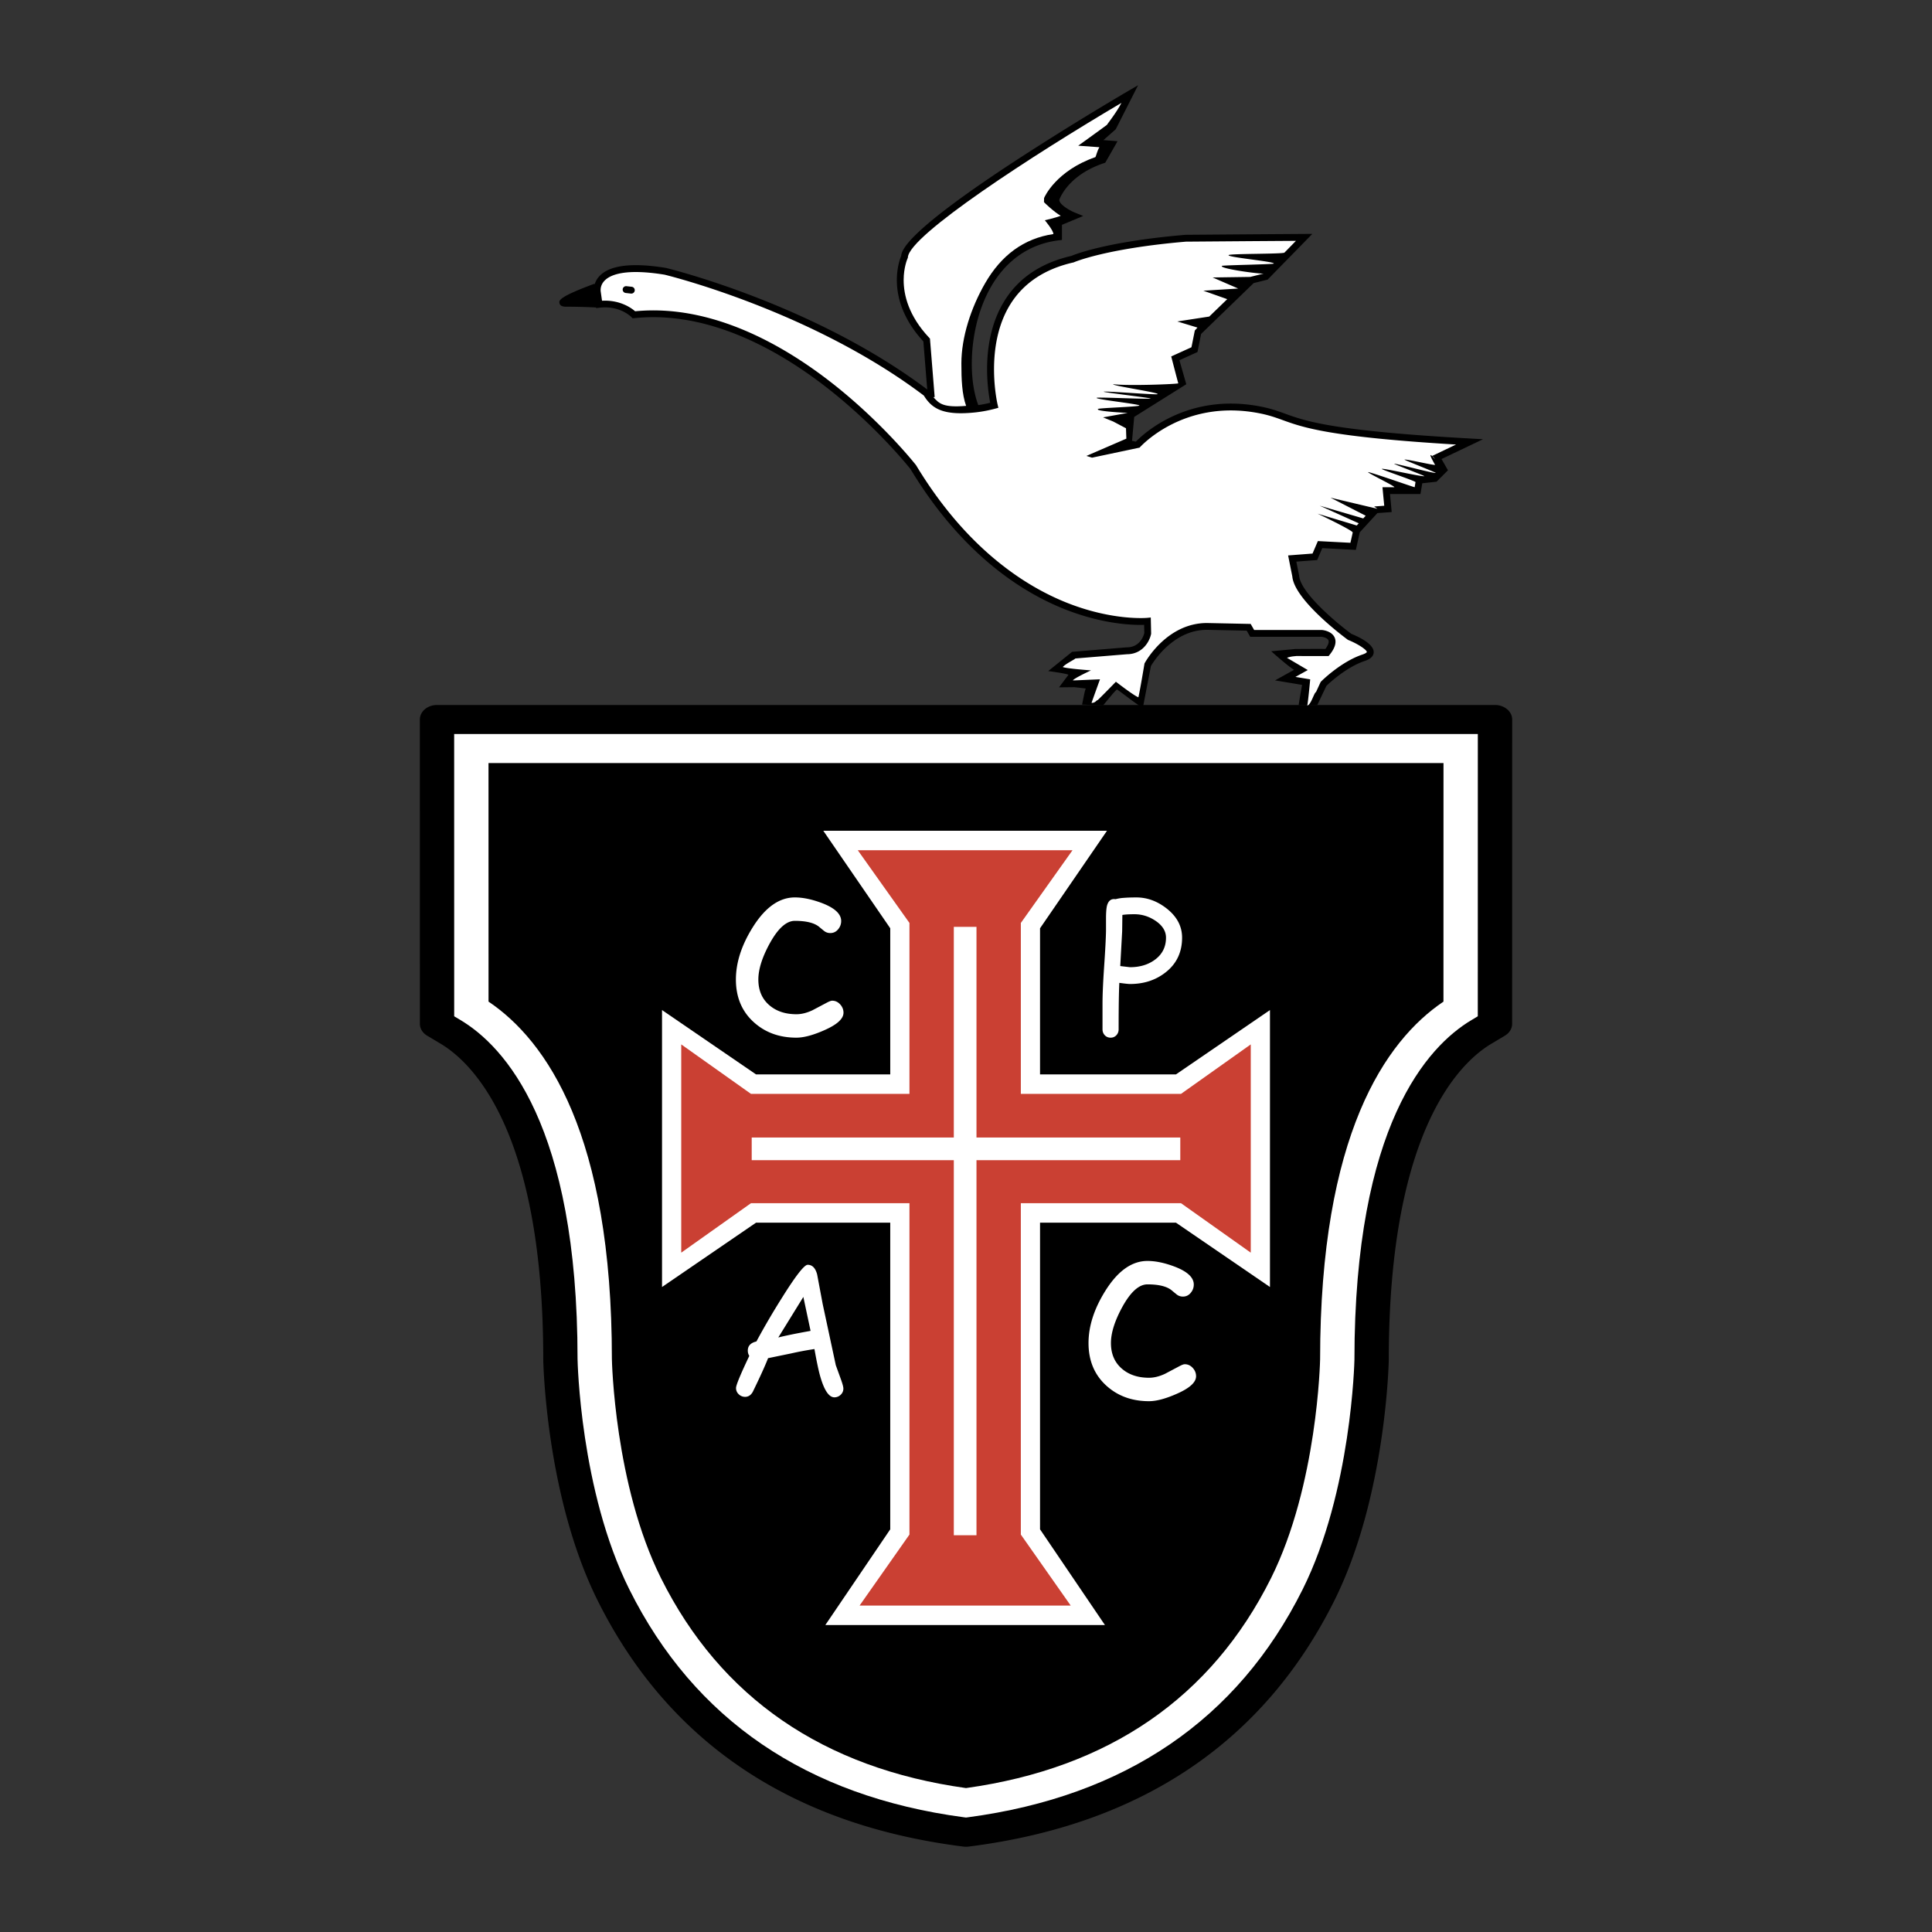 <svg xmlns="http://www.w3.org/2000/svg" width="2500" height="2500" viewBox="0 0 192.756 192.756"><rect x="0" y="0" width="192.756" height="192.756" fill="#333333" stroke="none"/><g fill-rule="evenodd" clip-rule="evenodd"><path fill="none" d="M0 0h192.756v192.756H0V0z"/><path d="M147.871 70.336H43.601c-.455 0-.89.153-1.211.424-.321.271-.501.64-.501 1.024l.003 30.362c0 .471.271.912.725 1.184l1.36.811c3.073 1.836 10.223 8.577 10.223 31.469.002.152.235 13.677 5.441 24.103 6.975 13.97 19.078 22.198 35.97 24.455l.501.066c.176.023.356.023.533 0l.499-.066c16.895-2.257 28.998-10.485 35.973-24.455 5.17-10.351 5.439-23.892 5.441-24.026 0-22.963 7.15-29.709 10.223-31.545l1.359-.811c.455-.271.725-.713.725-1.184l.004-30.362c0-.384-.18-.753-.502-1.024a1.88 1.88 0 0 0-1.209-.424h-1.287v-.001z"/><path d="M147.443 73.233l-.004 28.163-.635.379c-4.359 2.604-11.672 10.468-11.672 33.892-.002.109-.285 13.131-5.172 22.918-6.484 12.986-17.705 20.631-33.35 22.721 0 0-.117.017-.233.031l-.233-.031c-15.646-2.09-26.865-9.733-33.35-22.721-4.921-9.854-5.169-22.86-5.172-22.991 0-23.357-7.312-31.216-11.672-33.818l-.635-.38-.003-28.162 102.131-.001z" fill="#fff"/><path d="M144.018 76.131l-.004 23.8c-5.799 3.913-12.307 13.295-12.307 35.7-.002.103-.256 12.524-4.9 21.827-5.951 11.917-16.189 18.957-30.429 20.938-14.238-1.981-24.478-9.021-30.428-20.938-4.646-9.305-4.9-21.743-4.902-21.867v-.001c0-22.369-6.507-31.747-12.307-35.659l-.003-23.8h95.28z"/><path d="M82.142 82.887l6.678 9.727v14.581H75.433l-9.382-6.421v27.631l9.382-6.42H88.82v30.596l-6.478 9.552h27.9l-6.477-9.552v-30.596h13.559l9.381 6.42v-27.631l-9.383 6.421h-13.557V92.614l6.678-9.727H82.142z" fill="#fff"/><path d="M117.83 109.136h-15.98V92.083l5.154-7.255H85.581l5.155 7.255v17.053H74.925l-6.958-4.936v20.778l6.958-4.935h15.811v33.061l-4.977 7.086h21.067l-4.977-7.086v-33.061h15.98l6.959 4.935V104.2l-6.958 4.936zm-.072 6.616H97.424v37.42h-2.262v-37.42H74.998v-2.263h20.164v-21.02h2.262v21.021h20.334v2.262z" fill="#ca4033"/><path d="M114.639 139.797c-1.697 0-3.113-.514-4.248-1.54-1.193-1.078-1.789-2.499-1.789-4.263 0-1.682.559-3.418 1.678-5.207 1.244-1.987 2.643-2.982 4.201-2.982.812 0 1.719.19 2.723.57 1.268.487 1.9 1.082 1.9 1.783 0 .314-.104.593-.311.837s-.463.365-.77.365c-.24 0-.451-.071-.629-.215s-.35-.285-.516-.425c-.488-.386-1.287-.578-2.396-.578-.846 0-1.684.754-2.512 2.261-.754 1.383-1.131 2.58-1.131 3.59 0 1.094.373 1.955 1.119 2.584.693.588 1.588.882 2.682.882.496 0 1.025-.13 1.59-.392l1.439-.762c.248-.13.426-.196.535-.196.305 0 .57.122.795.366.223.243.334.521.334.834 0 .603-.637 1.185-1.912 1.745-1.118.496-2.046.743-2.782.743zM79.458 103.528c-1.698 0-3.113-.514-4.248-1.54-1.193-1.077-1.789-2.498-1.789-4.264 0-1.681.559-3.417 1.678-5.206 1.243-1.988 2.644-2.982 4.201-2.982.812 0 1.719.19 2.722.569 1.268.488 1.902 1.083 1.902 1.785 0 .313-.104.592-.311.836s-.464.365-.77.365a.967.967 0 0 1-.628-.215c-.178-.144-.35-.285-.515-.425-.489-.385-1.289-.578-2.398-.578-.845 0-1.682.753-2.511 2.261-.754 1.383-1.13 2.58-1.13 3.59 0 1.094.373 1.955 1.118 2.584.695.589 1.589.882 2.683.882.496 0 1.026-.13 1.589-.392l1.441-.761c.248-.131.426-.197.534-.197.306 0 .571.122.795.365.223.243.335.522.335.835 0 .603-.638 1.185-1.914 1.745-1.119.496-2.047.743-2.784.743zM115.277 91.861c.703.473 1.055 1.037 1.055 1.691 0 .923-.369 1.656-1.107 2.2-.676.498-1.506.746-2.49.746l-.967-.114.191-3.488.02-1.612c.139-.023.311-.042.512-.053.203-.012.432-.018.689-.018.75 0 1.449.216 2.097.648zm1.012 5.154c1.1-.858 1.648-2.016 1.648-3.467 0-1.135-.516-2.106-1.547-2.914-.938-.731-1.941-1.097-3.014-1.097-.504 0-.93.015-1.275.044a3.965 3.965 0 0 0-.799.131c-.439-.07-.727.152-.861.667-.062.264-.094.685-.094 1.263v1.211c-.012.731-.076 1.941-.191 3.632-.105 1.562-.158 2.772-.158 3.632v2.579c0 .234.076.432.229.593.152.16.346.24.58.24.229 0 .418-.08.57-.24s.229-.358.229-.593c0-2.208.023-3.753.07-4.636.549.076.906.114 1.07.114 1.379 0 2.561-.386 3.543-1.159zM80.871 132.782c-1.439.258-2.513.478-3.22.659l2.499-4.047.721 3.388zm3 6.377a.824.824 0 0 0 .272-.629c0-.157-.085-.472-.255-.944l-.5-1.38-1.308-6.102-.553-2.949c-.169-.645-.485-.967-.947-.967-.339 0-1.202 1.109-2.587 3.329a73.27 73.27 0 0 0-2.525 4.32c-.573.135-.859.439-.859.913 0 .199.05.375.149.526-.882 1.854-1.324 2.922-1.324 3.202 0 .252.092.463.276.633a.904.904 0 0 0 .627.254c.321 0 .576-.164.763-.491.722-1.478 1.232-2.601 1.531-3.369l2.309-.476a31.677 31.677 0 0 1 2.317-.434c.235 1.314.431 2.234.587 2.759.397 1.372.866 2.058 1.404 2.058a.886.886 0 0 0 .623-.253z" fill="#fff"/><path d="M147.963 43.822l-1.33-.074c-13.697-.768-16.326-1.718-18.441-2.481-.74-.268-1.441-.521-2.529-.727-7.164-1.353-11.539 2.702-12.338 3.524l-.383-.077.217-2.392 5.197-3.259s-.559-1.954-.684-2.396l1.801-.818.361-1.804 5.242-5.073 1.395-.348 4.461-4.562-.82.005-5.355.037-6.467.05-.014.001c-7.912.673-11.09 1.979-11.373 2.102-3.02.69-5.27 2.197-6.686 4.482-1.383 2.227-1.736 4.785-1.736 6.82 0 1.539.201 2.779.314 3.353-.408.099-.809.179-1.191.233-.418-1.092-.649-2.538-.649-4.121 0-2.514.583-5.372 1.924-7.698 1.547-2.679 3.889-4.278 6.771-4.623l.301-.036v-1.508l2.123-.885-.773-.311c-.666-.268-1.615-.852-1.615-1.288 0-.006 0-.012.002-.018.094-.263.988-2.498 4.461-3.655l.123-.041 1.225-2.144-1.408-.109 1.23-1.087 2.227-4.391-1 .583a294.81 294.81 0 0 0-11.154 6.898c-10.952 7.157-11.427 8.958-11.486 9.566-.095.229-.427 1.115-.427 2.401 0 1.598.521 3.807 2.646 6.113l.386 4.795c-11.37-8.56-25.909-12.09-26.056-12.125l-.012-.003-.012-.002c-3.355-.546-5.58-.276-6.611.804a2.052 2.052 0 0 0-.495.851l-.016-.074c-3.608 1.329-3.541 1.68-3.49 1.937.069.353.514.353.66.353 1.333 0 2.46.05 2.998.079l.008.06.331-.039c2.007-.24 3.141.893 3.188.941l.116.118.165-.016c7.508-.795 14.592 3.333 19.213 6.935 4.967 3.871 8.226 7.976 8.343 8.126 5.255 8.689 11.394 12.446 15.618 14.067 3.795 1.455 6.705 1.505 7.691 1.47l.02.813c-.041.175-.383 1.432-1.742 1.432h-.014l-5.449.447-2.385 1.922s1.686.211 2.023.365l-.943 1.257 1.539-.017 1.125.132c-.096.289-.084.218-.365 1.605l2.111.07s1.119-1.398 1.363-1.578c.164.067 1.443 1.083 2.104 1.525.547.367.51.18.51.18s.762-3.96.783-4.047c.191-.329 2.18-3.61 5.588-3.61l3.967.083.35.612h7.121c.154.016.584.113.686.354a.337.337 0 0 1 .023.131c0 .184-.117.44-.33.732-.326-.018-2.998.003-2.998.003l-2.406.225s1.678 1.499 2.277 1.852l-1.895 1.053 2.697.45a95.112 95.112 0 0 0-.346 2.028l1.859-.013s.865-1.815.912-1.918c.275-.266 1.996-1.874 3.82-2.482.584-.195.887-.488.898-.87v-.019c0-.821-1.521-1.532-2.225-1.817-1.436-1.057-5.084-4.096-5.215-5.807l-.002-.021s-.184-.917-.275-1.379l2.08-.16s.381-.893.508-1.187l3.35.176.391-1.756c.1-.107 1.6-1.743 1.758-1.917l1.428-.102-.17-1.798h3.039l.18-1.073 1.426-.158 1.137-1.138s-.443-.776-.643-1.123c.535-.253 4.143-1.976 4.143-1.976z"/><path d="M90.551 25.776l.029-.114c.174-2.206 12.476-10.191 21.306-15.397-.482.95-1.422 2.128-1.459 2.204-.094.082-2.854 2.068-2.854 2.068s1.617.112 2.111.151c-.236.414-.32.861-.393.987-3.916 1.357-5.088 3.975-5.123 4.087l-.01.391c-.008.046 1.068 1.04 1.672 1.376-.428.178-1.586.447-1.586.447s.854 1.009.854 1.375c-2.965.444-5.207 2.127-6.811 4.906-1.415 2.45-2.37 5.396-2.37 8.011 0 1.595.059 3.066.473 4.226-2.278.194-2.698-.228-3.265-.87l.128-.01-.47-5.833-.082-.087c-2.057-2.189-2.543-4.27-2.543-5.75.003-1.269.361-2.096.393-2.168zm.03-.114l-.029.114.024-.054.005-.06z" fill="#fff"/><path d="M124.762 24.06l4.537-.031-1.148 1.173c-.148.152-5.42.093-5.57.247-.213.219 4.693.65 4.5.85-.078.079-5.102.156-5.172.229-.281.287 4.102.865 4.209.755l-1.385.346-3.748.054 2.551 1.105-3.477.216 2.383.843-1.277 1.236-.518.5-3.186.49 2.012.609-.266.294-.334 1.67-2.02.917s.592 2.285.705 2.683c-.125.079-4.947.27-6.49.087-.221.138 4.664.842 4.424.993-.143.089-5.234-.333-5.377-.243-.09.056 4.77.624 4.682.679-.145.091-5.236-.161-5.377-.073-.205.129 3.064.492 4.008.687.186.037.279.069.244.091-.193.122-3.955.234-4.111.332-.387.242 2.949.398 2.949.398l-2.457.445 1.01.412 1.277.673.037 1.037-3.984 1.724.562.174 4.744-1.003c.043-.049 4.318-4.868 11.836-3.448 1.035.195 1.678.428 2.426.697 2.084.753 4.664 1.684 17.311 2.444l-2.408 1.15s.135.02.293.297c.029.052-1.014-1.237.023.581-.07.072-2.967-.607-3.051-.524-.043.044 3.154 1.283 3.113 1.325-.098.097-3.902-.937-4.139-.91-.129.014 3.143 1.225 3.004 1.24-.408.045-4.223-.849-4.244-.725-.014.084 3.383 1.211 3.363 1.316-.012.073-.07.432-.084.508-.098 0-4.385-1.507-4.633-1.507-.25 0 2.895 1.507 2.584 1.507h-1.164s.133 1.394.178 1.85l-1.004.071.32.231-4.676-1.108 3.51 1.801-.246.268-4.34-1.269 3.893 1.757-.199.218-3.908-1.181s3.551 1.683 3.504 1.886c-.07.323-.174.787-.227 1.02l-3.248-.171-.533 1.245-2.436.188.422 2.114-.006-.041c.184 2.387 5.305 6.168 5.523 6.328l.035.025.039.016c1.002.402 1.842.988 1.842 1.195v.006c-.002.001-.047.113-.434.242-2.135.712-4.047 2.607-4.127 2.688l-.043.043-.471 1.02c-.18.029-.492 1.273-.867 1.334.094-.458.291-2.607.291-2.607l-1.471-.245 1.23-.684-2.076-1.221c.449-.169.863-.155.936-.182.137.008 3.215.009 3.215.009l.111-.138c.529-.662.697-1.233.5-1.696-.281-.66-1.158-.758-1.258-.767l-.016-.002h-6.764l-.346-.604-4.361-.091c-3.984 0-6.123 3.835-6.211 3.999l-.021.037s-.463 2.796-.611 3.376c-.518-.211-2.242-1.554-2.242-1.554s-1.676 1.726-1.834 1.842c-.127 0-.193.271-.598.271.098-.291.844-2.355.844-2.355l-2.516.106-.197.002c.182-.243 1.814-.998 1.814-.998s-2.479-.182-2.814-.336c.291-.332 1.148-.728 1.26-.854l5.158-.423-.027.001c1.596 0 2.279-1.316 2.418-2.011l.008-.037-.037-1.616-.365.036c-.033.003-3.324.298-7.785-1.422-4.119-1.588-10.109-5.27-15.255-13.79l-.01-.018-.013-.016c-.033-.042-3.362-4.271-8.458-8.246-4.691-3.66-11.88-7.845-19.561-7.098-.354-.311-1.499-1.15-3.301-1.05l-.129-.9c-.002-.013-.013-.074-.013-.167 0-.213.056-.591.398-.941.601-.616 2.127-1.218 5.985-.592.356.086 14.687 3.611 25.867 12.062.823 1.333 1.968 2.03 5.248 1.666a12.84 12.84 0 0 0 1.863-.359l.322-.086-.078-.325c-.006-.029-.355-1.512-.355-3.518 0-1.95.33-4.394 1.621-6.475 1.324-2.131 3.441-3.539 6.293-4.183l.033-.007.031-.014c.029-.014 3.189-1.375 11.168-2.055l6.441-.05z" fill="#fff"/><path d="M62.504 28.553l.521.058c.175.02.304.167.304.339 0 .013 0 .025-.002.038a.342.342 0 0 1-.377.302l-.521-.059a.341.341 0 0 1-.304-.338c0-.013 0-.025.002-.039a.341.341 0 0 1 .377-.301zM59.601 28.631l.174 1.911s-1.216-.174-3.126-.174c-1.554 0 2.952-1.737 2.952-1.737z"/></g></svg>
